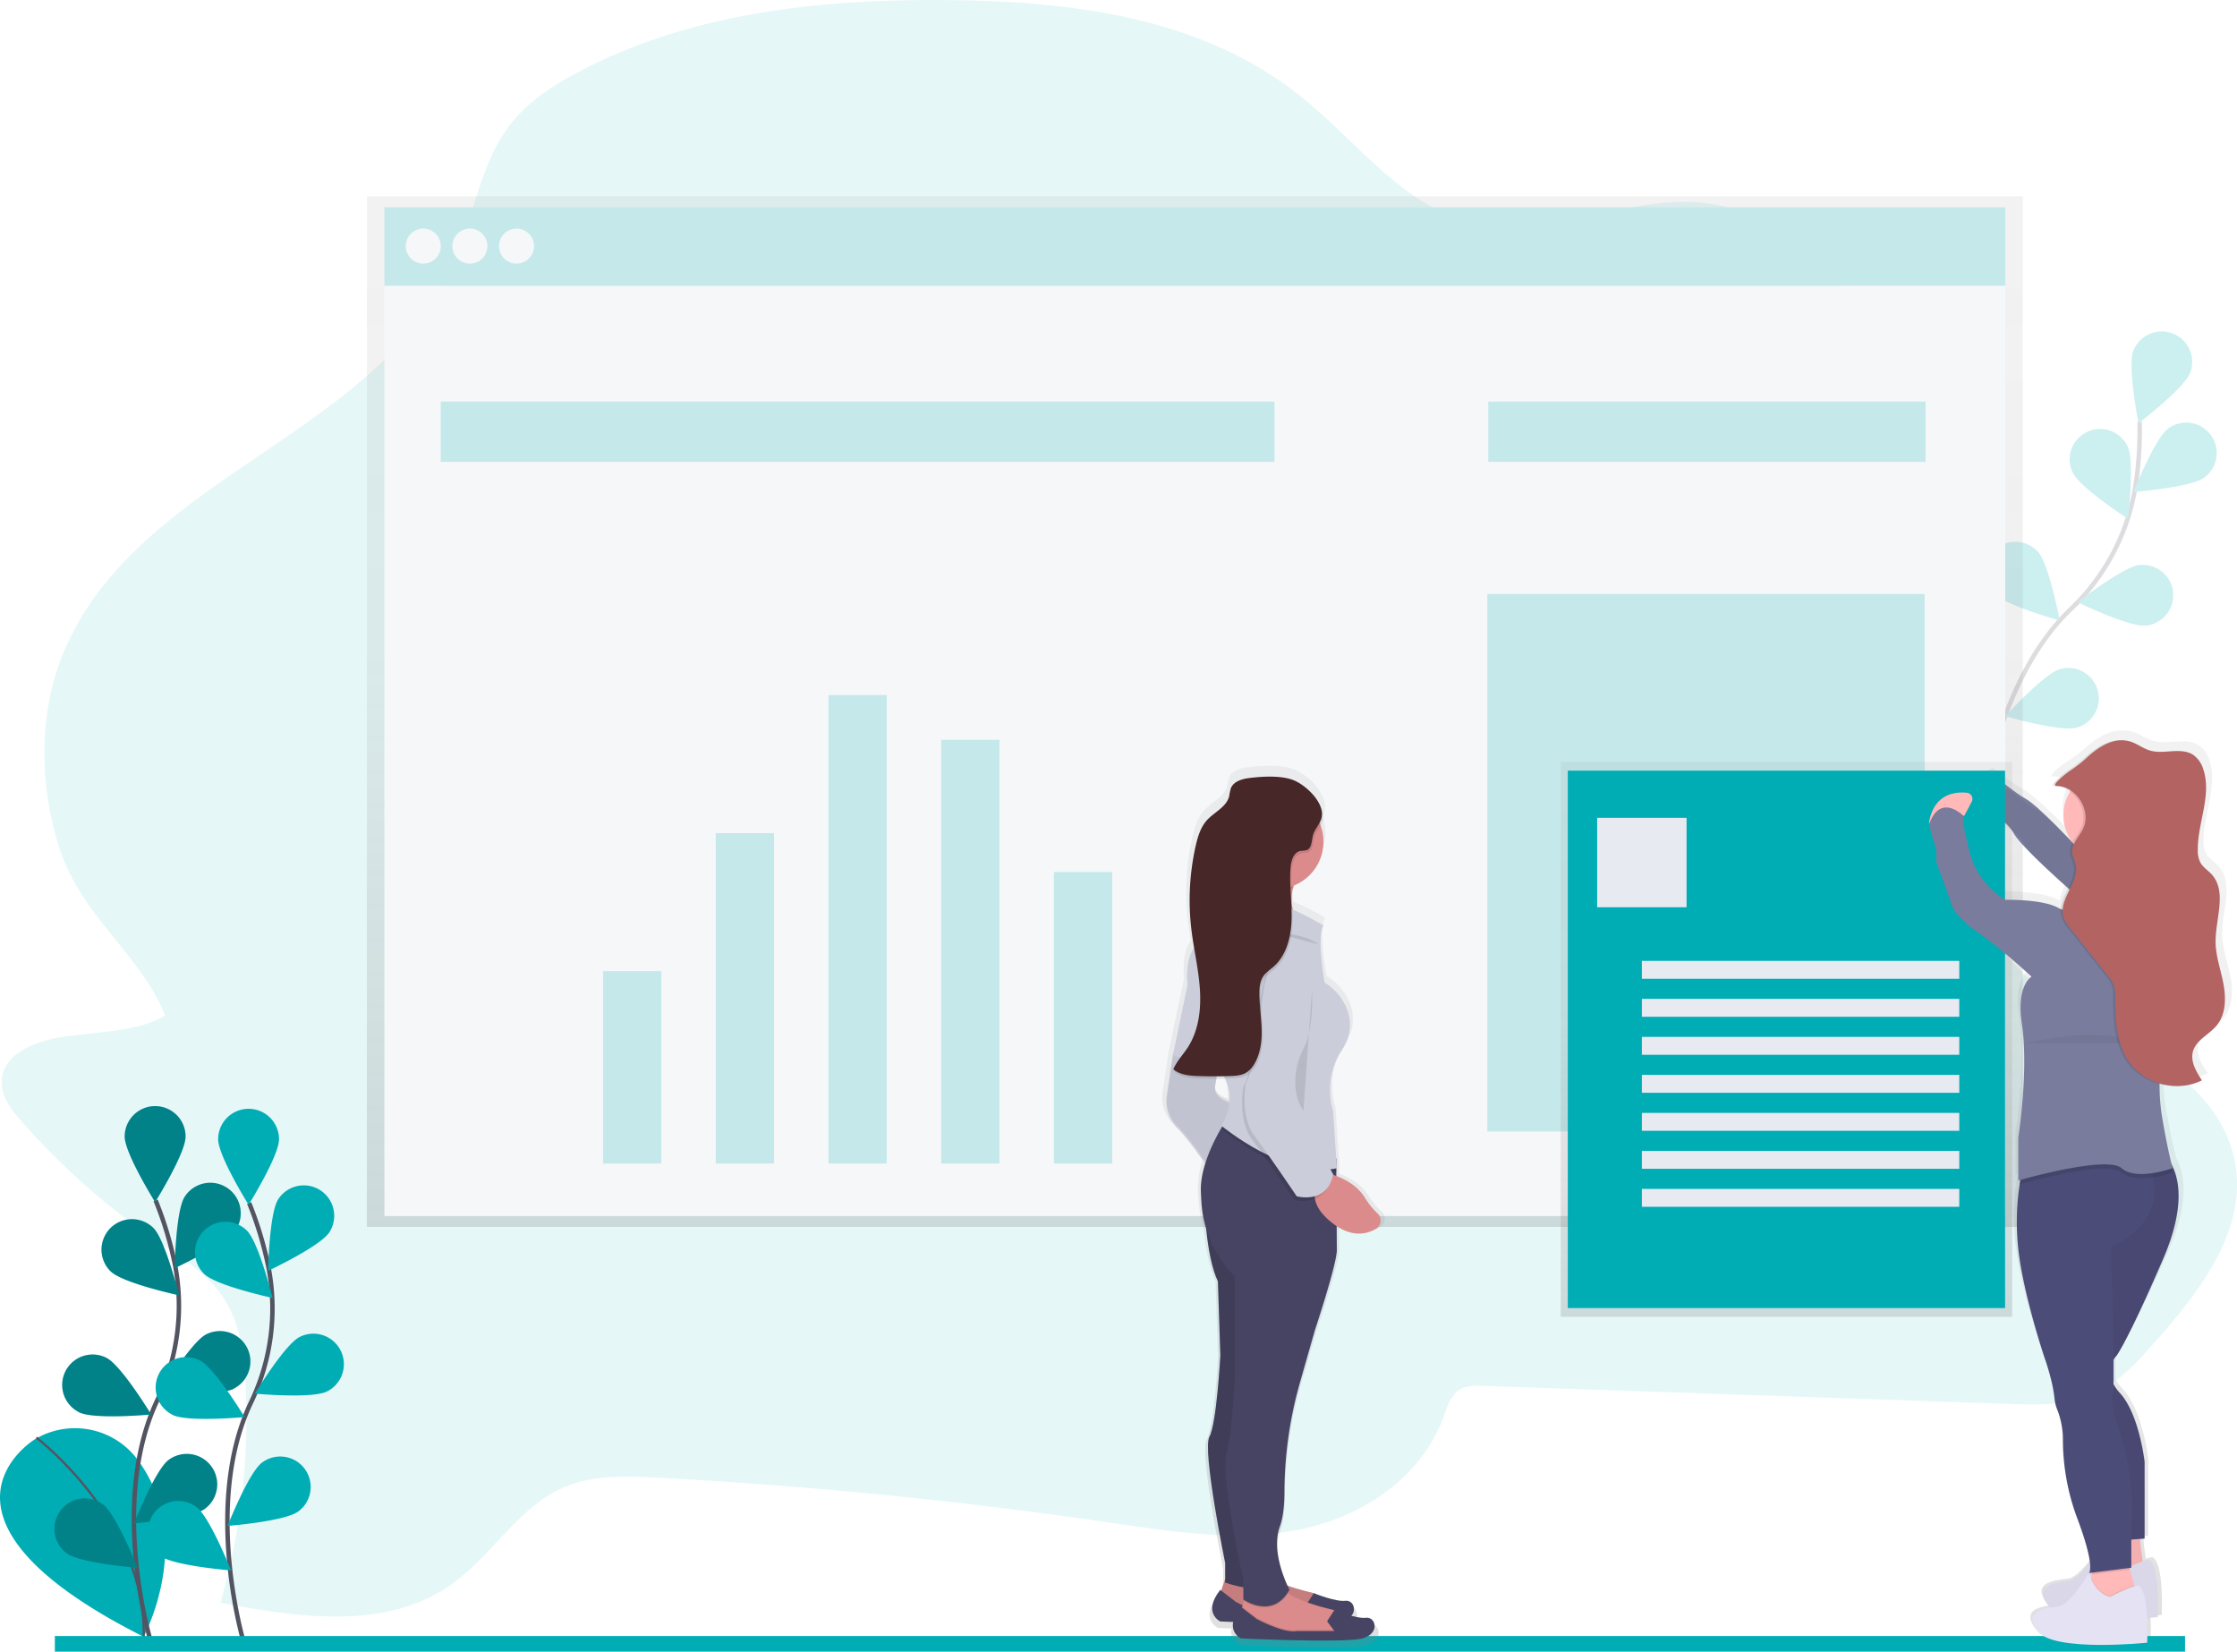 <svg id="03030b4a-9996-4111-83fa-29dc66776d7b" data-name="Layer 1" xmlns="http://www.w3.org/2000/svg" xmlns:xlink="http://www.w3.org/1999/xlink" width="1000.79" height="738.83" viewBox="0 0 1000.79 738.83"><defs><linearGradient id="c172ced9-c526-43de-8081-a3b8b4d2db3a" x1="534.54" y1="548.83" x2="534.54" y2="87.83" gradientUnits="userSpaceOnUse"><stop offset="0" stop-color="gray" stop-opacity="0.25"/><stop offset="0.54" stop-color="gray" stop-opacity="0.12"/><stop offset="1" stop-color="gray" stop-opacity="0.1"/></linearGradient><linearGradient id="b55b1914-9010-4651-994a-27bfb9322cf9" x1="1028.82" y1="815.41" x2="1028.82" y2="407.41" xlink:href="#c172ced9-c526-43de-8081-a3b8b4d2db3a"/><linearGradient id="f578ae08-57d5-484c-bc58-a6933ab5fa51" x1="799.21" y1="589.03" x2="799.21" y2="340.83" xlink:href="#c172ced9-c526-43de-8081-a3b8b4d2db3a"/><linearGradient id="c6440606-d3b5-4d29-adcc-566625c77aaa" x1="2225.35" y1="817.55" x2="2225.35" y2="423.13" gradientTransform="translate(-1556)" xlink:href="#c172ced9-c526-43de-8081-a3b8b4d2db3a"/></defs><title>roganize resume</title><path d="M127.26,544.48c-12,1.95-27.05,7.53-26.91,20.5.07,6.58,4.44,12.19,8.69,17a323,323,0,0,0,61.33,54.17c10.82,7.33,22.45,14.34,29.64,25.67s9,25.75,9.57,39.47a303.38,303.38,0,0,1-11.34,96.25c35.23,6.71,74.52,12.59,103.88-8.6,17.58-12.69,29.47-33.95,49.06-42.75,13.08-5.88,27.89-5.36,42.15-4.61q101.25,5.33,202,20c28.13,4.1,56.8,8.74,84.63,3.44s55.21-22.59,65.47-50.62c1.58-4.32,3-9.14,6.54-11.74,3.2-2.32,7.39-2.27,11.28-2.13l235.08,8.08c12.88.44,26.21.8,38-4.5,11.43-5.13,20.22-15,28.68-24.67,19.35-22.06,40.16-49.2,34.47-79.14-4.55-24-24.89-40.77-45.06-52.51s-42.42-21.35-57.24-40.12c-22.55-28.57-21.66-69.46-23.06-106.53a591.77,591.77,0,0,0-12.35-99.83c-6.11-28.89-14.62-57.82-30.53-82.22S891,175.15,863.48,171.57c-35.94-4.68-72.07,17.74-107.23,8.22-29.7-8-50.14-36.43-74.75-56.13-43.71-35-101.07-42.33-155.3-43-57.5-.73-116.52,5.09-167.77,32.09-11.74,6.18-23.22,13.66-31.35,24.58-12.46,16.75-15.48,39.25-23.63,58.83C270.6,275,163.76,292,129.08,370c-12.31,27.67-12.19,59.94-3.22,89,9.65,31.27,36.81,48.54,47.58,75.8C161.85,542.26,141.31,542.19,127.26,544.48Z" transform="translate(-99.6 -80.59)" fill="#00adb5" opacity="0.1"/><g opacity="0.2"><path d="M985.15,451.51s4.8-63.77,40.84-98.42A96.9,96.9,0,0,0,1054.82,299a163,163,0,0,0,2-29.73" transform="translate(-99.6 -80.59)" fill="none" stroke="#535461" stroke-miterlimit="10" stroke-width="2"/><path d="M1079.44,247.3c-2.66,7-23.1,22.61-23.1,22.61s-5-25.21-2.36-32.24a13.61,13.61,0,1,1,25.47,9.63Z" transform="translate(-99.6 -80.59)" fill="#00adb5"/><path d="M1085.76,294.21c-6.05,4.46-31.68,6.42-31.68,6.42s9.49-23.89,15.54-28.35a13.61,13.61,0,1,1,16.14,21.92Z" transform="translate(-99.6 -80.59)" fill="#00adb5"/><path d="M1059.67,360.43c-7.48.79-30.59-10.45-30.59-10.45s20.25-15.83,27.72-16.63a13.61,13.61,0,1,1,2.87,27.08Z" transform="translate(-99.6 -80.59)" fill="#00adb5"/><path d="M1028.65,406.09c-7.24,2-31.92-5.13-31.92-5.13s17.28-19,24.52-21.07a13.61,13.61,0,1,1,7.4,26.2Z" transform="translate(-99.6 -80.59)" fill="#00adb5"/><path d="M1026.83,291.89c3.19,6.81,24.77,20.77,24.77,20.77s3.07-25.52-.12-32.33a13.61,13.61,0,1,0-24.65,11.56Z" transform="translate(-99.6 -80.59)" fill="#00adb5"/><path d="M991.22,345.75c5.08,5.54,29.85,12.41,29.85,12.41s-4.71-25.27-9.79-30.81a13.61,13.61,0,0,0-20.07,18.4Z" transform="translate(-99.6 -80.59)" fill="#00adb5"/><path d="M963.8,402.84c4.07,6.32,27.33,17.27,27.33,17.27s-.37-25.7-4.44-32a13.61,13.61,0,0,0-22.89,14.75Z" transform="translate(-99.6 -80.59)" fill="#00adb5"/></g><polygon points="164.14 87.83 164.14 123.8 164.14 548.83 904.94 548.83 904.94 123.8 904.94 87.83 164.14 87.83" fill="url(#c172ced9-c526-43de-8081-a3b8b4d2db3a)"/><rect x="171.97" y="92.7" width="725.15" height="35.21" fill="#f6f7f9"/><g opacity="0.2"><rect x="171.97" y="92.7" width="725.15" height="35.21" fill="#00adb5"/></g><rect x="171.97" y="127.91" width="725.15" height="416.05" fill="#f6f7f9"/><circle cx="189.36" cy="110.09" r="7.83" fill="#f6f7f9"/><circle cx="210.22" cy="110.09" r="7.83" fill="#f6f7f9"/><circle cx="231.09" cy="110.09" r="7.83" fill="#f6f7f9"/><g opacity="0.2"><rect x="197.18" y="179.65" width="373.01" height="26.95" fill="#00adb5"/></g><g opacity="0.2"><rect x="665.83" y="179.65" width="195.63" height="26.95" fill="#00adb5"/></g><g opacity="0.2"><rect x="269.78" y="434.41" width="26.08" height="86.08" fill="#00adb5"/><rect x="320.21" y="372.67" width="26.08" height="147.81" fill="#00adb5"/><rect x="370.64" y="310.94" width="26.08" height="209.54" fill="#00adb5"/><rect x="421.07" y="330.94" width="26.08" height="189.55" fill="#00adb5"/><rect x="471.5" y="390.06" width="26.08" height="130.42" fill="#00adb5"/></g><g opacity="0.2"><rect x="665.4" y="265.73" width="195.63" height="240.41" fill="#00adb5"/></g><path d="M1097.45,517.39c-1.25-6.36-3.65-12.58-3.71-19.06-.09-10.52,5.51-22.74-1.85-30.51-1.68-1.77-3.93-3.09-5.18-5.16a11.36,11.36,0,0,1-1.3-5.82c-.12-12.27,6.64-24.73,2.59-36.36a12.36,12.36,0,0,0-4.64-6.47c-2.34-1.52-5-1.81-7.87-1.76-2.59,0-5.32.29-8,.34A17.29,17.29,0,0,1,1063,412c-3.1-.88-5.73-2.91-8.8-3.91a14.38,14.38,0,0,0-5-.69c-6.72-.22-12.86,4.25-17.64,8.58a65.86,65.86,0,0,1-7.55,5.49c.4-.28-9.33,6.4-5.67,6.47a12.74,12.74,0,0,1,7.24,2.52,19.56,19.56,0,0,0,1,22.68c-1.59-1.56-3.35-3.27-5.15-5-5.36-5.27-12.85-12.34-16.37-14.27C999.27,430.76,991,424,991,424s-10.75,6-7.44,14.33a33.45,33.45,0,0,1,4.61,1.81,8.63,8.63,0,0,0,.63,3.23,35.6,35.6,0,0,1,9.55,4.68,16.28,16.28,0,0,1,.92,1.43c1.43,2.5,5.88,7.05,11.32,12.11,3.82,3.83,8.85,8.41,13.86,12.82-1.51,3-3.1,6-3.38,9a11.09,11.09,0,0,1-1.13-.52c-7.44-4-24.8-3.58-24.8-3.58s-14.47-7.56-17.36-24.67c0,0-2.89-10.35-2.07-13.13l-.05,0,.37-.08,3.47-6.29a2.78,2.78,0,0,0-2.28-4.08c-16.92-1.52-17.72,14-17.72,14l.15,0-.05.13c2.07,9.95,3.72,9.15,3.31,17.11l6.61,17.51s.41,6,12.4,13.93,25.63,20.3,25.63,20.3-7.23,3.78-4.55,21.09c3.28,21.16-1.65,51.34-1.65,51.34v19.5l.92-.25c-.12.65-.23,1.34-.35,2.09a109.8,109.8,0,0,0-.57,29.61c2.48,20.7,12.4,49,12.4,49s3.72,9.95,4.55,17.91a16.51,16.51,0,0,0,1.06,4.6,36.17,36.17,0,0,1,2.9,13.81,97.24,97.24,0,0,0,6.37,34.91c4.19,10.64,5.75,16.88,6.21,20.52-3,3.88-6.86,8.11-9.93,8.53-5.79.8-16.95,1.59-9.51,11.14a6.8,6.8,0,0,0,.86.91c-5.65.9-11.86,2.88-5.82,10.63,7.44,9.55,51.25,5.17,51.25,5.17s.28-5.31,0-11.14c3.07-.21,5-.4,5-.4s1.24-23.08-4.13-25.87a11.6,11.6,0,0,0-2.9.7c-.58-3.19-1-7.16-1.3-10.09l2.13-.16v-.16h.13V732.65s-2.48-21.49-11.57-31a19.32,19.32,0,0,1-3-4l-.12-.25c.06-2.72.06-6.39,0-10.6l.13-.23c.16-.26.32-.49.47-.7a8.71,8.71,0,0,1,.68-.8l.13-.17h0s5-6,21.91-43.78c10.33-23.06,7.6-36,3.9-42.67-.78-3-2.41-9.72-4.45-21.23a83.23,83.23,0,0,1-1.19-14.79,29.74,29.74,0,0,0,7.84.88,26.62,26.62,0,0,0,12-2.56c-2.7-3.94-5.52-8.56-4.16-13.09,1.54-5.16,7.64-7.53,11.16-11.69C1098.59,530.94,1098.7,523.76,1097.45,517.39Z" transform="translate(-99.6 -80.59)" fill="url(#b55b1914-9010-4651-994a-27bfb9322cf9)"/><path d="M992.71,428.25s-10.26,5.92-7.1,14.21c0,0,10.66,3.16,15,11.05s37.89,36.31,37.89,36.31L1063,477.59s-8.51-11.36-35.43-19.3c0,0-15.87-17-21.4-20.17S992.71,428.25,992.71,428.25Z" transform="translate(-99.6 -80.59)" fill="#797c9c"/><path d="M997.71,433.25s-10.26,5.92-7.1,14.21c0,0,10.66,3.16,15,11.05s37.89,36.31,37.89,36.31L1068,482.59s-8.51-11.36-35.43-19.3c0,0-15.87-17-21.4-20.17S997.71,433.25,997.71,433.25Z" transform="translate(-99.6 -80.59)" opacity="0.05"/><path d="M115.22,724.41s-57.66,34.79,48.63,88.35c0,0,23.42-43.48-2.47-78.93a34.91,34.91,0,0,0-45.29-9.92Z" transform="translate(-99.6 -80.59)" fill="#00adb5"/><path d="M115.88,723.67s49.35,37.75,48,89.08" transform="translate(-99.6 -80.59)" fill="none" stroke="#535461" stroke-miterlimit="10"/><path d="M166.64,813.39S148.57,752,170,706.89a96.9,96.9,0,0,0,7.84-60.79,163,163,0,0,0-8.61-28.53" transform="translate(-99.6 -80.59)" fill="none" stroke="#535461" stroke-miterlimit="10" stroke-width="2"/><path d="M182.61,589c0,7.52-13.61,29.32-13.61,29.32s-13.61-21.8-13.61-29.32a13.61,13.61,0,1,1,27.23,0Z" transform="translate(-99.6 -80.59)" fill="#00adb5"/><path d="M205.11,630.68c-4.09,6.31-27.36,17.21-27.36,17.21s.42-25.7,4.51-32a13.61,13.61,0,1,1,22.85,14.8Z" transform="translate(-99.6 -80.59)" fill="#00adb5"/><path d="M204.13,701.84c-6.71,3.39-32.31,1-32.31,1s13.34-22,20.05-25.36a13.61,13.61,0,0,1,12.26,24.31Z" transform="translate(-99.6 -80.59)" fill="#00adb5"/><path d="M191.26,755.52c-6,4.47-31.67,6.49-31.67,6.49s9.43-23.91,15.48-28.38a13.61,13.61,0,1,1,16.19,21.89Z" transform="translate(-99.6 -80.59)" fill="#00adb5"/><path d="M149.17,649.35c5.39,5.24,30.52,10.67,30.52,10.67s-6.15-25-11.55-30.2a13.61,13.61,0,1,0-19,19.53Z" transform="translate(-99.6 -80.59)" fill="#00adb5"/><path d="M134.91,712.32c6.71,3.39,32.31,1,32.31,1s-13.34-22-20.05-25.36a13.61,13.61,0,0,0-12.26,24.31Z" transform="translate(-99.6 -80.59)" fill="#00adb5"/><path d="M129.46,775.42c6,4.47,31.67,6.49,31.67,6.49s-9.43-23.91-15.48-28.38a13.61,13.61,0,1,0-16.19,21.89Z" transform="translate(-99.6 -80.59)" fill="#00adb5"/><path d="M182.61,589c0,7.52-13.61,29.32-13.61,29.32s-13.61-21.8-13.61-29.32a13.61,13.61,0,1,1,27.23,0Z" transform="translate(-99.6 -80.59)" opacity="0.25"/><path d="M205.11,630.68c-4.09,6.31-27.36,17.21-27.36,17.21s.42-25.7,4.51-32a13.61,13.61,0,1,1,22.85,14.8Z" transform="translate(-99.6 -80.59)" opacity="0.25"/><path d="M204.13,701.84c-6.71,3.39-32.31,1-32.31,1s13.34-22,20.05-25.36a13.61,13.61,0,0,1,12.26,24.31Z" transform="translate(-99.6 -80.59)" opacity="0.25"/><path d="M191.26,755.52c-6,4.47-31.67,6.49-31.67,6.49s9.43-23.91,15.48-28.38a13.61,13.61,0,1,1,16.19,21.89Z" transform="translate(-99.6 -80.59)" opacity="0.25"/><path d="M149.17,649.35c5.39,5.24,30.52,10.67,30.52,10.67s-6.15-25-11.55-30.2a13.61,13.61,0,1,0-19,19.53Z" transform="translate(-99.6 -80.59)" opacity="0.25"/><path d="M134.91,712.32c6.71,3.39,32.31,1,32.31,1s-13.34-22-20.05-25.36a13.61,13.61,0,0,0-12.26,24.31Z" transform="translate(-99.6 -80.59)" opacity="0.25"/><path d="M129.46,775.42c6,4.47,31.67,6.49,31.67,6.49s-9.43-23.91-15.48-28.38a13.61,13.61,0,1,0-16.19,21.89Z" transform="translate(-99.6 -80.59)" opacity="0.25"/><path d="M208.45,814.56s-18.07-61.35,3.39-106.5a96.9,96.9,0,0,0,7.84-60.79,163,163,0,0,0-8.61-28.53" transform="translate(-99.6 -80.59)" fill="none" stroke="#535461" stroke-miterlimit="10" stroke-width="2"/><path d="M224.42,590.2c0,7.52-13.61,29.32-13.61,29.32s-13.61-21.8-13.61-29.32a13.61,13.61,0,0,1,27.23,0Z" transform="translate(-99.6 -80.59)" fill="#00adb5"/><path d="M246.93,631.84c-4.09,6.31-27.36,17.21-27.36,17.21s.42-25.7,4.51-32a13.61,13.61,0,0,1,22.85,14.8Z" transform="translate(-99.6 -80.59)" fill="#00adb5"/><path d="M245.94,703c-6.71,3.39-32.31,1-32.31,1s13.34-22,20.05-25.36A13.61,13.61,0,1,1,245.94,703Z" transform="translate(-99.6 -80.59)" fill="#00adb5"/><path d="M233.07,756.69c-6,4.47-31.67,6.49-31.67,6.49s9.43-23.91,15.48-28.38a13.61,13.61,0,1,1,16.19,21.89Z" transform="translate(-99.6 -80.59)" fill="#00adb5"/><path d="M191,650.51c5.39,5.24,30.52,10.67,30.52,10.67s-6.15-25-11.55-30.2a13.61,13.61,0,1,0-19,19.53Z" transform="translate(-99.6 -80.59)" fill="#00adb5"/><path d="M176.72,713.48c6.71,3.39,32.31,1,32.31,1s-13.34-22-20.05-25.36a13.61,13.61,0,1,0-12.26,24.31Z" transform="translate(-99.6 -80.59)" fill="#00adb5"/><path d="M171.27,776.59c6,4.47,31.67,6.49,31.67,6.49s-9.43-23.91-15.48-28.38a13.61,13.61,0,0,0-16.19,21.89Z" transform="translate(-99.6 -80.59)" fill="#00adb5"/><rect x="24.54" y="731.83" width="953" height="7" fill="#00adb5"/><rect x="698.23" y="340.83" width="201.97" height="248.2" fill="url(#f578ae08-57d5-484c-bc58-a6933ab5fa51)"/><rect x="701.4" y="344.73" width="195.63" height="240.41" fill="#00adb5"/><rect x="714.54" y="365.83" width="40" height="40" fill="#e8eaf1"/><rect x="734.54" y="429.83" width="142" height="8" fill="#e8eaf1"/><rect x="734.54" y="446.83" width="142" height="8" fill="#e8eaf1"/><rect x="734.54" y="463.83" width="142" height="8" fill="#e8eaf1"/><rect x="734.54" y="480.83" width="142" height="8" fill="#e8eaf1"/><rect x="734.54" y="497.83" width="142" height="8" fill="#e8eaf1"/><rect x="734.54" y="514.83" width="142" height="8" fill="#e8eaf1"/><rect x="734.54" y="531.83" width="142" height="8" fill="#e8eaf1"/><path d="M1056.65,764.89s1.18,17.36,3.16,19.34-17.76,3.16-17.76,3.16l2.76-22.5Z" transform="translate(-99.6 -80.59)" fill="#ffb9b9"/><path d="M1056.65,764.89s1.18,17.36,3.16,19.34-17.76,3.16-17.76,3.16l2.76-22.5Z" transform="translate(-99.6 -80.59)" opacity="0.05"/><path d="M1061,778.31s-2.76,0-12.63,5.13c0,0-6.71-1.18-9.47-10.66,0,0-8.29,14.21-13.81,15s-16.18,1.58-9.08,11.05,48.94,5.13,48.94,5.13S1066.12,781.07,1061,778.31Z" transform="translate(-99.6 -80.59)" fill="#e4e2f3"/><path d="M1061,778.31s-2.76,0-12.63,5.13c0,0-6.71-1.18-9.47-10.66,0,0-8.29,14.21-13.81,15s-16.18,1.58-9.08,11.05,48.94,5.13,48.94,5.13S1066.12,781.07,1061,778.31Z" transform="translate(-99.6 -80.59)" opacity="0.05"/><path d="M1055.07,791.73l-2.76,7.5-18.15-5.13,1-7.44.25-1.8.69-5s15.39-3.95,15.39-2a30.62,30.62,0,0,0,1,4.81c.63,2.43,1.42,5.19,2,7C1054.83,790.94,1055.07,791.73,1055.07,791.73Z" transform="translate(-99.6 -80.59)" fill="#ffb9b9"/><path d="M1045.16,688.8a10.79,10.79,0,0,0,0,11,19.12,19.12,0,0,0,2.84,3.93c8.68,9.47,11.05,30.78,11.05,30.78v34.33l-5.92.45-9.47.73-14.21-58.41s-8.29-42.62-4.34-50.12,7.5-54.46,7.5-54.46l3.28-3.39,7.77-8.05h22.5a15.13,15.13,0,0,1,4.38,4.89c3.78,6.25,7.17,19.25-3.19,43.25-16.18,37.49-20.92,43.41-20.92,43.41A9.09,9.09,0,0,0,1045.16,688.8Z" transform="translate(-99.6 -80.59)" fill="#4c4c78"/><path d="M1045.29,688.63a10.79,10.79,0,0,0,0,11,19.12,19.12,0,0,0,2.84,3.93c8.68,9.47,11.05,30.78,11.05,30.78v34.33l-5.92.45-9.47.73-14.21-58.41s-8.29-42.62-4.34-50.12,7.5-54.46,7.5-54.46l3.28-3.39,7.77-8.05h22.5a15.13,15.13,0,0,1,4.38,4.89c3.78,6.25,7.17,19.25-3.19,43.25-16.18,37.49-20.92,43.41-20.92,43.41A9.09,9.09,0,0,0,1045.29,688.63Z" transform="translate(-99.6 -80.59)" opacity="0.05"/><path d="M1052.53,782.72l-17.09,2.14.69-5s15.39-3.95,15.39-2A30.62,30.62,0,0,0,1052.53,782.72Z" transform="translate(-99.6 -80.59)" opacity="0.1"/><path d="M1044,638.21s1,31.07,1.14,50.59c0,4.42,0,8.24,0,11a24.33,24.33,0,0,1-.32,4.33c-1.18,3.55,1.18,11.44,1.18,11.44a113.91,113.91,0,0,1,7.1,48.94v17.36l-18.94,2.37s3.16-2.37-5.53-25.26a99.76,99.76,0,0,1-6.09-34.62,37.05,37.05,0,0,0-2.77-13.7,16.9,16.9,0,0,1-1-4.56c-.79-7.89-4.34-17.76-4.34-17.76s-9.47-28-11.84-48.54a113,113,0,0,1,.55-29.36,73.27,73.27,0,0,1,1.42-7.34s38.58-24.28,53.15-7.5a19,19,0,0,1,3.29,5.53,36.47,36.47,0,0,1,1.86,6.15C1067.39,629.53,1044,638.21,1044,638.21Z" transform="translate(-99.6 -80.59)" fill="#4c4c78"/><circle cx="943.23" cy="364.64" r="20.13" fill="#ffb9b9"/><path d="M1031.78,457.85s8.29,23.28,0,35.52,26.44,8.29,26.44,8.29l13.42-16.18s-15.79,0-16.58-27.63S1031.78,457.85,1031.78,457.85Z" transform="translate(-99.6 -80.59)" fill="#ffb9b9"/><path d="M1071.64,605.06a51.79,51.79,0,0,1-8.79,2.2c-4.91.76-10.71.79-14.1-2.2-2-1.77-7-2-12.91-1.42-12.53,1.2-29.48,5.87-32.72,6.79a73.27,73.27,0,0,1,1.42-7.34s38.58-24.28,53.15-7.5h8.42a15.13,15.13,0,0,1,4.38,4.89C1071.22,603.62,1071.64,605.06,1071.64,605.06Z" transform="translate(-99.6 -80.59)" opacity="0.1"/><path d="M1055.07,791.73l-2.76,7.5-18.15-5.13,1-7.44c3.12,6.9,8.44,7.84,8.44,7.84a64.37,64.37,0,0,1,10.86-4.76C1054.83,790.94,1055.07,791.73,1055.07,791.73Z" transform="translate(-99.6 -80.59)" opacity="0.1"/><path d="M1056.25,789.76s-2.76,0-12.63,5.13c0,0-6.71-1.18-9.47-10.66,0,0-8.29,14.21-13.81,15s-16.18,1.58-9.08,11.05,48.94,5.13,48.94,5.13S1061.38,792.52,1056.25,789.76Z" transform="translate(-99.6 -80.59)" fill="#e4e2f3"/><path d="M962.62,449.08s.77-15.37,16.92-13.87a2.76,2.76,0,0,1,2.18,4l-3.31,6.23Z" transform="translate(-99.6 -80.59)" fill="#ffb9b9"/><path d="M1055.86,490.21s-19.34-3.16-24.47-7.1c0,0-3.95,7.5-11.05,3.55s-23.68-3.55-23.68-3.55a35.79,35.79,0,0,1-16.58-24.47s-2.76-10.26-2-13c0,0-10.26-10.66-15.39,3.55,2,9.87,3.55,9.08,3.16,17l6.31,17.36s.39,5.92,11.84,13.81,24.47,20.13,24.47,20.13-6.91,3.75-4.34,20.92c3.14,21-1.58,50.91-1.58,50.91v19.34s39.47-11.44,46.17-5.53,22.89,0,22.89,0-2-6.71-4.74-22.89.39-32,.39-32,10.26-27.23,15-38.28-3.55-26-11.84-31.57-11.37-2.21-11.37-2.21S1073.62,486.66,1055.86,490.21Z" transform="translate(-99.6 -80.59)" fill="#797c9c"/><path d="M1005.15,547.22s3.15-.76,18.93-3.13,43.41,3.16,43.41,3.16" transform="translate(-99.6 -80.59)" opacity="0.05"/><path d="M1018.79,432.19c9,.19,15.66,11.29,11.67,19.3-1.75,3.52-5.14,6.62-4.79,10.53.16,1.78,1.11,3.39,1.52,5.13,1.89,8-7.68,15.49-5.49,23.39a16.89,16.89,0,0,0,3.42,5.73l16.62,20.94a15.73,15.73,0,0,1,2.48,3.84,16.19,16.19,0,0,1,.72,6.15c-.08,10,.57,20.73,6.47,28.84,7.09,9.74,21.54,13.24,32.29,7.81-2.58-3.91-5.27-8.49-4-13,1.47-5.11,7.29-7.47,10.65-11.59,4.06-5,4.16-12.1,3-18.41s-3.49-12.48-3.54-18.9c-.08-10.43,5.26-22.55-1.77-30.25-1.61-1.76-3.75-3.06-4.95-5.12a11.63,11.63,0,0,1-1.24-5.78c-.11-12.16,6.34-24.53,2.47-36.06a12.25,12.25,0,0,0-4.43-6.42c-5.48-3.69-13.08-.11-19.42-2-3-.87-5.47-2.89-8.4-3.88-7.9-2.67-15.21,2.69-20.67,7.83a63,63,0,0,1-7.21,5.44C1024.58,425.5,1015.29,432.12,1018.79,432.19Z" transform="translate(-99.6 -80.59)" opacity="0.1"/><path d="M1019.79,432.19c9,.19,15.66,11.29,11.67,19.3-1.75,3.52-5.14,6.62-4.79,10.53.16,1.78,1.11,3.39,1.52,5.13,1.89,8-7.68,15.49-5.49,23.39a16.89,16.89,0,0,0,3.42,5.73l16.62,20.94a15.73,15.73,0,0,1,2.48,3.84,16.19,16.19,0,0,1,.72,6.15c-.08,10,.57,20.73,6.47,28.84,7.09,9.74,21.54,13.24,32.29,7.81-2.58-3.91-5.27-8.49-4-13,1.47-5.11,7.29-7.47,10.65-11.59,4.06-5,4.16-12.1,3-18.41s-3.49-12.48-3.54-18.9c-.08-10.43,5.26-22.55-1.77-30.25-1.61-1.76-3.75-3.06-4.95-5.12a11.63,11.63,0,0,1-1.24-5.78c-.11-12.16,6.34-24.53,2.47-36.06a12.25,12.25,0,0,0-4.43-6.42c-5.48-3.69-13.08-.11-19.42-2-3-.87-5.47-2.89-8.4-3.88-7.9-2.67-15.21,2.69-20.67,7.83a63,63,0,0,1-7.21,5.44C1025.58,425.5,1016.29,432.12,1019.79,432.19Z" transform="translate(-99.6 -80.59)" fill="#b36362"/><path d="M717.68,622.54a34.68,34.68,0,0,1-5.91-7.25c-3.46-5.44-9.25-8.37-13.22-9.83v-1.77l.24,0-.11-1.64.11,0-.28-4.34v0h0l-1.41-21.68S692,561.5,701,548.2s.56-26.06-7.9-31.05c0,0-4-21.07-.56-26.06a145.27,145.27,0,0,0-14.2-7.23q-.11-.39-.21-.8c-.09-2-.21-3.93-.32-5.89a21.54,21.54,0,0,1,.56-3c.11-.41.23-.83.36-1.26a21.63,21.63,0,0,0,13.81-20.06,21.24,21.24,0,0,0-1.34-7.44,9.48,9.48,0,0,0,1-2.36,9.63,9.63,0,0,0-1.34-6.92c-2.24-5-7.89-9.57-12-11.24-5.87-2.4-14.71-1.83-20.82-1.1-3.43.41-7.35,1.57-8.59,4.74a32.85,32.85,0,0,0-.78,3.65c-1.28,4.84-6.83,7.1-10.26,10.8-3,3.27-4.36,7.69-5.34,12a110.79,110.79,0,0,0-2,37.67c.35,2.9.81,5.78,1.3,8.66-2.06,2.9-3.92,8-3.07,17l-6.77,32.16-2.82,18.85a16.48,16.48,0,0,0,5.08,14.42c4.32,4.24,9.56,11.41,12.79,16.06a38.24,38.24,0,0,0-2.06,12.78c.07,2,.18,3.89.32,5.71A50.84,50.84,0,0,0,638,629.59c.79,7.74,2.36,17.64,5.42,24l1.13,33.82s-1.69,31.05-5.08,37.15,7.34,57.67,7.34,57.67v7.21L645,794.72l-.45-.34c-8.47,10.54,0,14.42,0,14.42s2.3.11,6,.25a6.81,6.81,0,0,0,3.61,7.51s48,2.22,56.46,0,6.21-10,1.69-9.43a20.65,20.65,0,0,1-6.76-.89c2.64-3.09.53-7.28-2.83-6.87-4.52.55-14.68-3.47-14.68-3.47l0,.07a7.63,7.63,0,0,0-1-.3,113.24,113.24,0,0,1-11.17-3.15c-2.18-4.67-7.2-17.23-3.6-27,1.63-4.4,2.16-10.26,2.16-15.94A182.08,182.08,0,0,1,681.86,699l6.77-23.27s9.6-28.28,10.16-36l-.08-11.32c7.94,5.11,14.24,3.56,18.27,1.19A4.35,4.35,0,0,0,717.68,622.54Zm-75.35-58.82c.19-.81.35-1.7.49-2.63q2,0,4,0a20.6,20.6,0,0,1,2,10.91C645.76,571,641.18,568.62,642.33,563.72Z" transform="translate(-99.6 -80.59)" fill="url(#c6440606-d3b5-4d29-adcc-566625c77aaa)"/><path d="M647.7,786.85l-2.17,6.52,7.06,7.06,23.36,5.43,16.84-1.63-1.09-6h0a7.21,7.21,0,0,0-5.35-5.26c-6.92-1.63-20.12-5.33-22.9-10.49Z" transform="translate(-99.6 -80.59)" fill="#db8b8b"/><path d="M647.7,786.85l-2.17,6.52,7.06,7.06,23.36,5.43,16.84-1.63-1.09-6h0a7.21,7.21,0,0,0-5.35-5.26c-6.92-1.63-20.12-5.33-22.9-10.49Z" transform="translate(-99.6 -80.59)" opacity="0.1"/><path d="M687.36,802.61l-3.26-4.35,3.26-5s9.78,3.95,14.12,3.4,6.52,7.06-1.63,9.24-54.33,0-54.33,0-8.15-3.8,0-14.12l7.06,5.43s12,6.52,17.93,5.43Z" transform="translate(-99.6 -80.59)" fill="#474463"/><path d="M702,811.84l-16.84,1.63L661.82,808,654.76,801l.58-1.73.81-2.42.79-2.37,15.75-4.35a9.76,9.76,0,0,0,3.19,3.2c5.12,3.5,14.31,6,19.7,7.29a5.65,5.65,0,0,1,.67.2,7.18,7.18,0,0,1,4.68,5.06Z" transform="translate(-99.6 -80.59)" fill="#db8b8b"/><path d="M702,811.84l-16.84,1.63L661.82,808,654.76,801l.58-1.73,6.49,5s12,6.52,17.93,5.43h16.84l-3.26-4.35,2.93-4.52a7.18,7.18,0,0,1,4.68,5.06Z" transform="translate(-99.6 -80.59)" opacity="0.1"/><path d="M696.59,810.21l-3.26-4.35,3.26-5s9.78,3.95,14.12,3.4,6.52,7.06-1.63,9.24-54.33,0-54.33,0-8.15-3.8,0-14.12l7.06,5.43s12,6.52,17.93,5.43Z" transform="translate(-99.6 -80.59)" fill="#474463"/><path d="M683,495.12s-26.08,2.72-22.27-8.15a19.56,19.56,0,0,0,.8-9.59,26.59,26.59,0,0,0-4.61-11.05l24.45,3.8a30.62,30.62,0,0,0-3.31,7.85C675.15,489.51,683,495.12,683,495.12Z" transform="translate(-99.6 -80.59)" fill="#db8b8b"/><path d="M638.46,619s.54,23.36,6,34.77l1.09,33.14s-1.63,30.42-4.89,36.4,7.06,56.5,7.06,56.5v8.69S665.08,795,670,787.4l-4.89-64.65,2.17-89.64Z" transform="translate(-99.6 -80.59)" fill="#474463"/><path d="M638.46,619s.54,23.36,6,34.77l1.09,33.14s-1.63,30.42-4.89,36.4,7.06,56.5,7.06,56.5v8.69S665.08,795,670,787.4l-4.89-64.65,2.17-89.64Z" transform="translate(-99.6 -80.59)" opacity="0.1"/><path d="M627.6,544l-3.26,8.69-2.72,18.47a16.34,16.34,0,0,0,4.89,14.12c6.52,6.52,15.21,20.1,15.21,20.1l10.32-31s-10.32-1.63-8.69-8.69,1.09-20.1,1.09-20.1Z" transform="translate(-99.6 -80.59)" fill="#cbcdda"/><path d="M627.6,543l-3.26,8.69-2.72,18.47a16.34,16.34,0,0,0,4.89,14.12c6.52,6.52,15.21,20.1,15.21,20.1l10.32-31s-10.32-1.63-8.69-8.69,1.09-20.1,1.09-20.1Z" transform="translate(-99.6 -80.59)" opacity="0.05"/><path d="M675.88,793.31c-7,11-17.81,4.75-19.74,3.51l.79-2.37,15.75-4.35A9.76,9.76,0,0,0,675.88,793.31Z" transform="translate(-99.6 -80.59)" opacity="0.1"/><path d="M697.68,640.17c-.54,7.61-9.78,35.31-9.78,35.31l-6.51,22.8a181.41,181.41,0,0,0-7.16,49.6c0,5.56-.51,11.3-2.08,15.61-4.35,12,4.35,28.25,4.35,28.25-7.61,13.58-20.64,4.35-20.64,4.35V787.4s-10.32-47.26-7.61-56.5,3.8-34.23,3.8-34.23V651.58a51.17,51.17,0,0,1-14.91-32.44c-.13-1.78-.23-3.65-.3-5.59-.44-12.26,7.94-26.63,11.21-31.75.79-1.24,1.28-1.93,1.28-1.93l48,19,.11,0v1.86l0,4.11Z" transform="translate(-99.6 -80.59)" fill="#474463"/><path d="M681.38,470.13a30.62,30.62,0,0,0-3.31,7.85,21.26,21.26,0,0,1-16.53-.6,26.59,26.59,0,0,0-4.61-11.05Z" transform="translate(-99.6 -80.59)" opacity="0.1"/><circle cx="570.91" cy="376.5" r="21.19" fill="#db8b8b"/><path d="M697.68,604.86l-.23,0c-22.78,4.68-51.38-19.06-51.38-19.06a28.16,28.16,0,0,0,2-4c.79-1.24,1.28-1.93,1.28-1.93l48,19,.12,1.9Z" transform="translate(-99.6 -80.59)" opacity="0.1"/><path d="M691.7,494.57s-30.42-18.47-40.2-10.87l-13.58,17.38s-8.69,2.72-7.06,20.1l-6.52,31.51,19.56,4.89s11.41,10.87,2.17,26.62c0,0,28.79,23.9,51.61,19L696,577.69s-4.89-14.12,3.8-27.16.54-25.53-7.61-30.42C692.25,520.11,688.44,499.46,691.7,494.57Z" transform="translate(-99.6 -80.59)" fill="#cbcdda"/><path d="M693.33,605.4s11.41,2.17,16.84,10.87a33.86,33.86,0,0,0,5.69,7.1,4.31,4.31,0,0,1-.67,6.87c-4.31,2.59-11.34,4.19-20.22-3.11C679.75,614.64,693.33,605.4,693.33,605.4Z" transform="translate(-99.6 -80.59)" fill="#db8b8b"/><path d="M676.49,504.9s-10.87-1.09-13.58,27.16-7.06,34.77-7.06,34.77-2.72,14.67,3.8,23.36,19,27.16,19,27.16,13.58,3.8,16.3-9.78l-16.84-31.51s-2.72-10.87,3.8-18.47S693.33,499.46,676.49,504.9Z" transform="translate(-99.6 -80.59)" opacity="0.1"/><path d="M677.58,503.27s-10.87-1.09-13.58,27.16-7.06,34.77-7.06,34.77-2.72,14.67,3.8,23.36,19,27.16,19,27.16,13.58,3.8,16.3-9.78l-16.84-31.51S676.49,563.57,683,556,694.42,497.83,677.58,503.27Z" transform="translate(-99.6 -80.59)" fill="#cbcdda"/><path d="M686.54,523.64s1.09,16.84-3.8,26.08-4.89,21.19,0,27.71" transform="translate(-99.6 -80.59)" opacity="0.1"/><path d="M689.26,503s-4.35-4.35-16.84-4.89-17.93-4.35-17.93-4.35" transform="translate(-99.6 -80.59)" opacity="0.1"/><path d="M659,429.71c-3.3.41-7.07,1.54-8.26,4.64a32.71,32.71,0,0,0-.75,3.58c-1.23,4.75-6.57,7-9.87,10.58-2.91,3.2-4.19,7.53-5.14,11.76a110.48,110.48,0,0,0-1.91,36.91c1.06,9,3.23,17.88,3.83,26.93s-.5,18.57-5.45,26.17c-2.13,3.27-4.93,6.14-6.44,9.74,3.12,2.53,7.41,2.89,11.43,3q7,.24,14,0c2.45-.08,5-.24,7.13-1.48a11,11,0,0,0,3.74-4c2.67-4.54,3.35-10,3.23-15.25s-.95-10.49-1-15.76c-.05-2.87.17-5.91,1.82-8.26,1.19-1.7,3-2.84,4.55-4.21,5.82-5.15,7.81-13.42,8-21.19s-1.09-15.55-.43-23.29c.26-3,1.39-6.67,4.37-7.26a16.81,16.81,0,0,0,2.84-.36c2.39-.92,2.16-4.29,2.84-6.76.77-2.77,3.13-4.91,3.8-7.71,1.56-6.57-6.8-14.42-12.28-16.71C673.42,428.43,664.92,429,659,429.71Z" transform="translate(-99.6 -80.59)" opacity="0.1"/><path d="M658.5,428.62c-3.3.41-7.07,1.54-8.26,4.64a32.71,32.71,0,0,0-.75,3.58c-1.23,4.75-6.57,7-9.87,10.58-2.91,3.2-4.19,7.53-5.14,11.76a110.48,110.48,0,0,0-1.91,36.91c1.06,9,3.23,17.88,3.83,26.93s-.5,18.57-5.45,26.17c-2.13,3.27-4.93,6.14-6.44,9.74,3.12,2.53,7.41,2.89,11.43,3q7,.24,14,0c2.45-.08,5-.24,7.13-1.48a11,11,0,0,0,3.74-4c2.67-4.54,3.35-10,3.23-15.25s-.95-10.49-1-15.76c-.05-2.87.17-5.91,1.82-8.26,1.19-1.7,3-2.84,4.55-4.21,5.82-5.15,7.81-13.42,8-21.19s-1.09-15.55-.43-23.29c.26-3,1.39-6.67,4.37-7.26a16.81,16.81,0,0,0,2.84-.36c2.39-.92,2.16-4.29,2.84-6.76.77-2.77,3.13-4.91,3.8-7.71,1.56-6.57-6.8-14.42-12.28-16.71C672.88,427.34,664.38,427.9,658.5,428.62Z" transform="translate(-99.6 -80.59)" fill="#472727"/></svg>